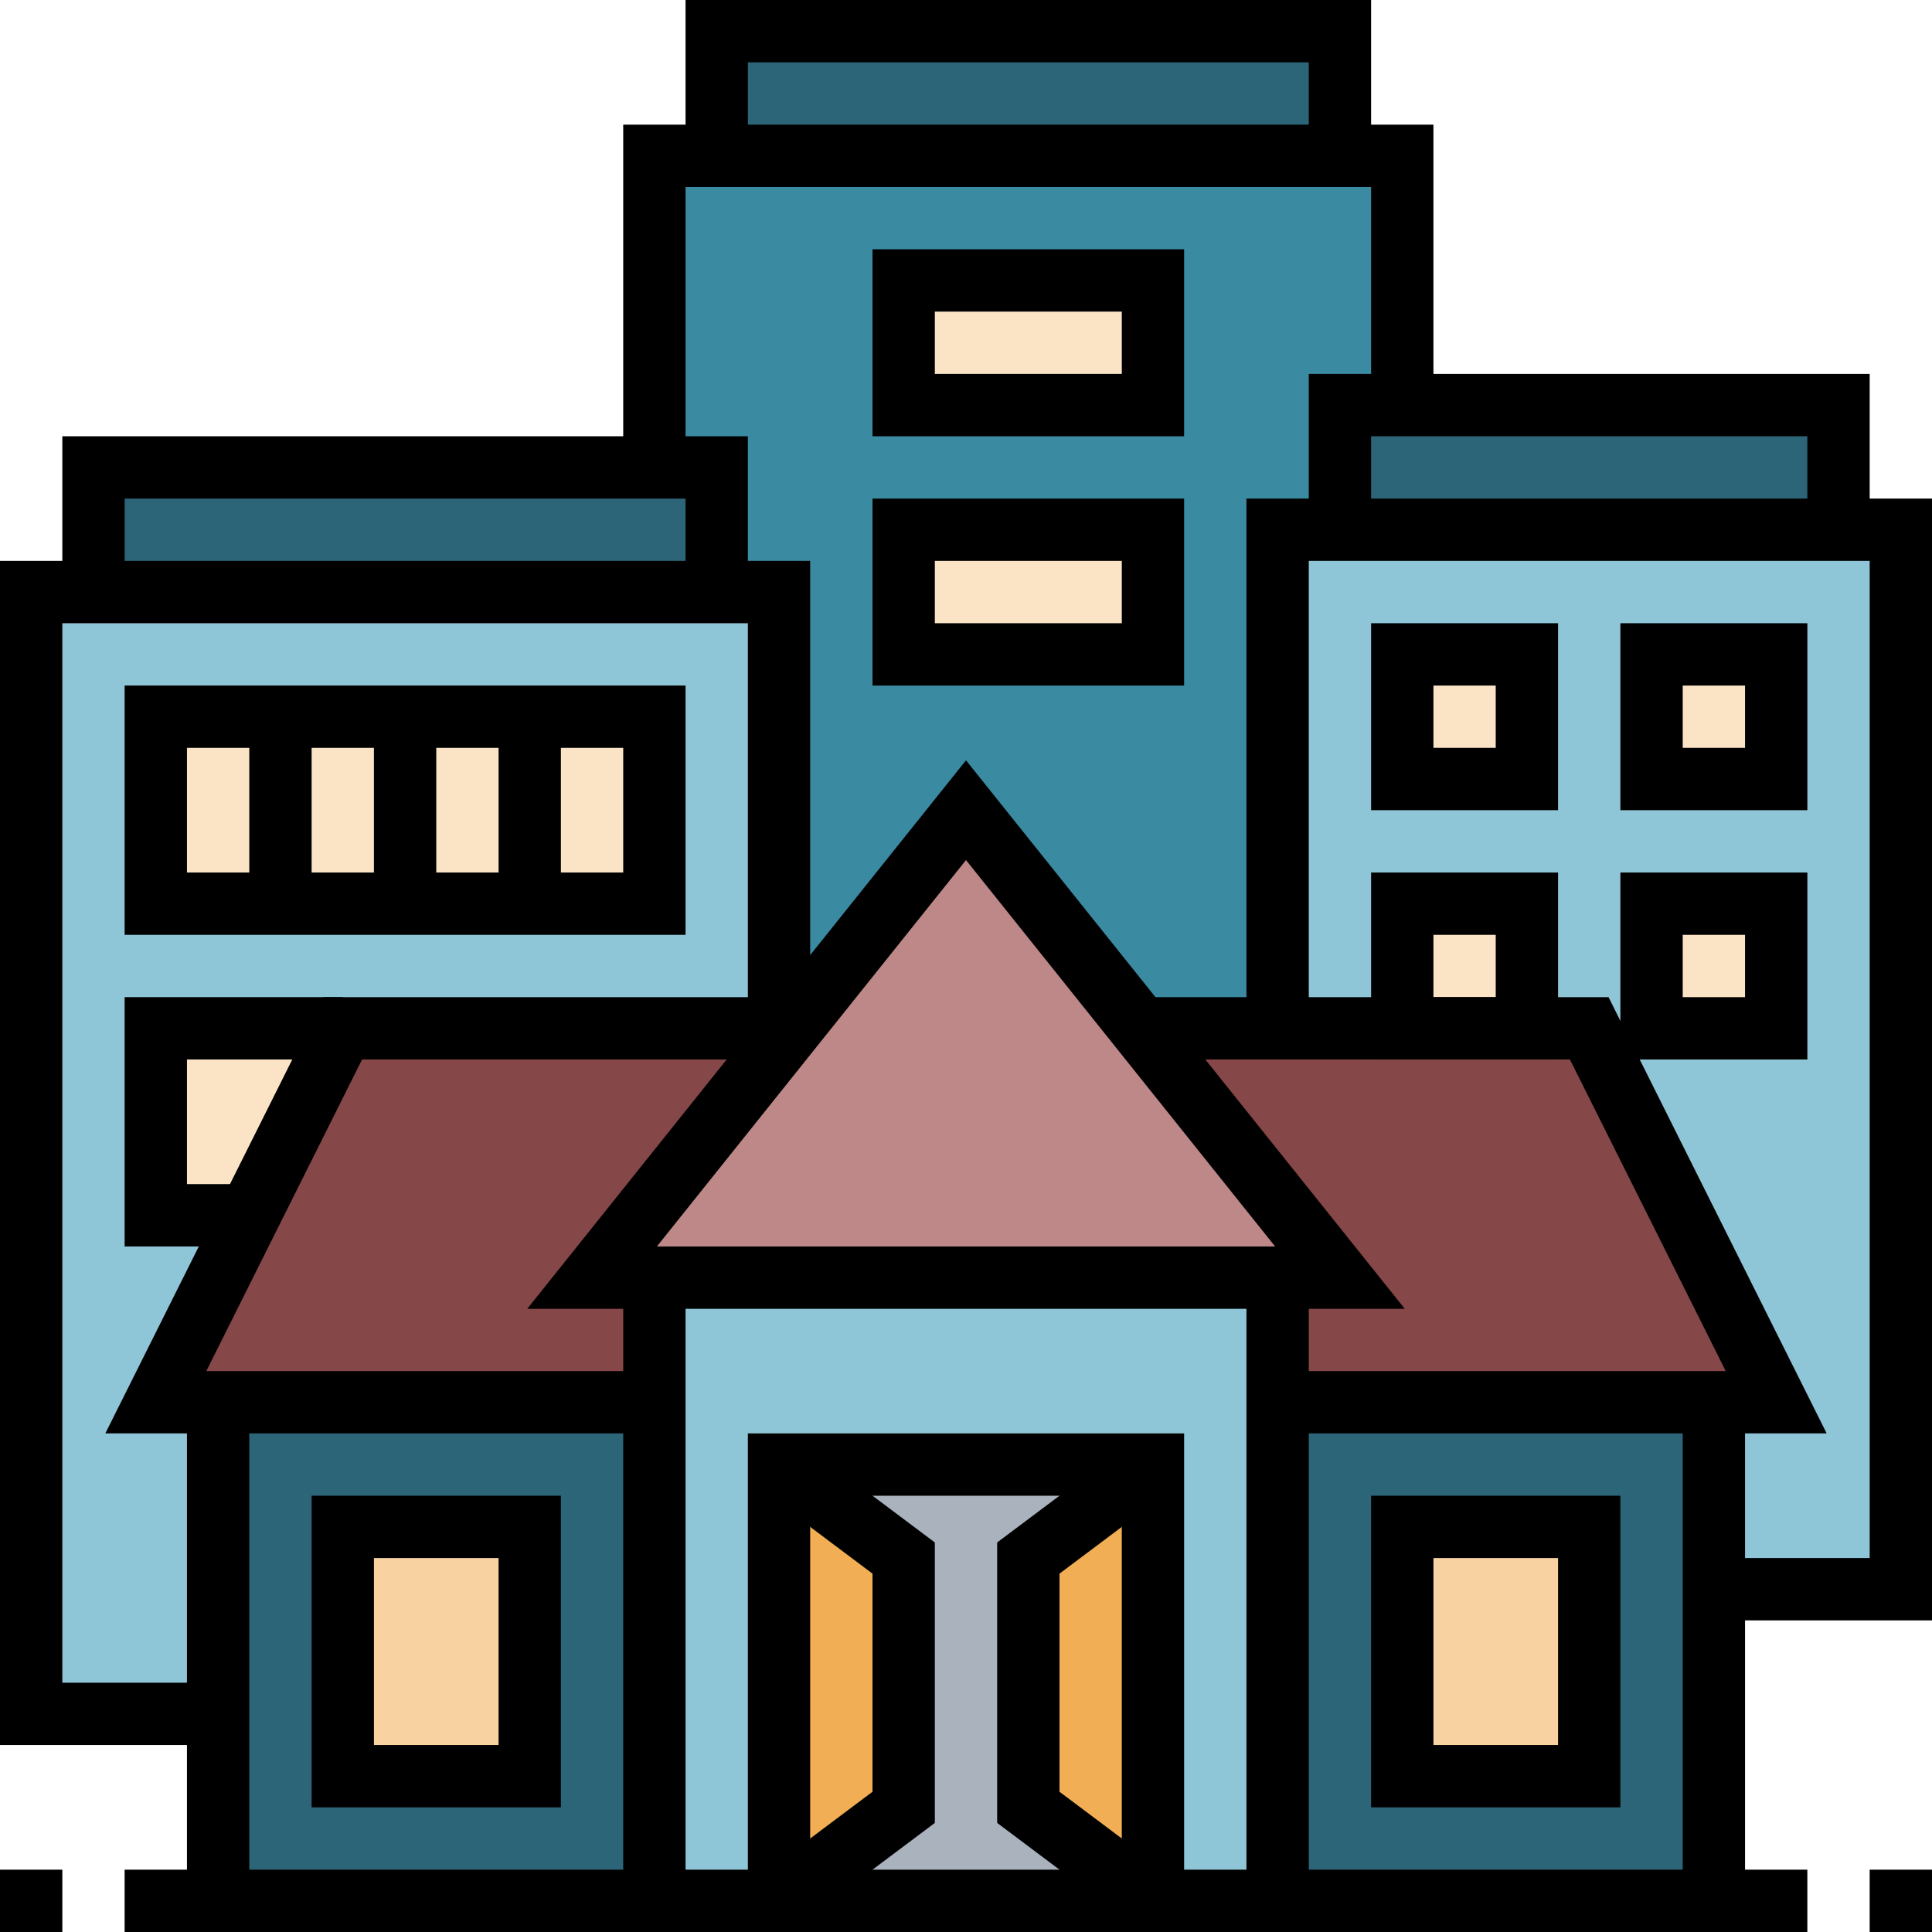 <svg width="100" height="100" viewBox="0 0 100 100" fill="none" xmlns="http://www.w3.org/2000/svg">
<path d="M95.161 20.968V27.419H69.355V20.968H72.581H95.161Z" fill="#2B6577"/>
<path d="M69.355 1.613H37.097V8.065H69.355V1.613Z" fill="#2B6577"/>
<path d="M95.161 27.42H69.355H66.129V53.226H82.258L91.935 72.581H88.71V82.258H98.387V27.42H95.161Z" fill="#8FC6D7"/>
<path d="M72.581 8.064V20.968H69.355V27.419H66.129V53.226H59.032L50 41.935L40.968 53.226H40.322V30.645H37.097V24.193H33.871V8.064H72.581Z" fill="#3A8AA2"/>
<path d="M40.322 30.645V53.226H17.742L8.064 72.581H11.29V88.71H1.613V30.645H40.322Z" fill="#8FC6D7"/>
<path d="M91.936 46.774H85.484V53.226H91.936V46.774Z" fill="#FBE4C6"/>
<path d="M91.936 33.871H85.484V40.323H91.936V33.871Z" fill="#FBE4C6"/>
<path d="M82.258 53.226L91.936 72.58H88.71H66.129V66.129H69.355L59.032 53.226H66.129H72.581H79.032H82.258Z" fill="#854747"/>
<path d="M88.71 82.258V98.387H66.129V72.581H88.71V82.258Z" fill="#2B6577"/>
<path d="M82.258 79.032H72.581V91.935H82.258V79.032Z" fill="#F8D2A0"/>
<path d="M79.032 46.774H72.581V53.226H79.032V46.774Z" fill="#FBE4C6"/>
<path d="M79.032 33.871H72.581V40.323H79.032V33.871Z" fill="#FBE4C6"/>
<path d="M59.032 53.226L69.355 66.129H66.129H33.871H30.645L40.968 53.226L50 41.935L59.032 53.226Z" fill="#BF8888"/>
<path d="M66.129 72.581V98.387H59.677V75.806H40.322V98.387H33.871V72.581V66.129H66.129V72.581Z" fill="#8FC6D7"/>
<path d="M59.677 75.807V98.387L53.226 93.549V80.645L59.677 75.807Z" fill="#F2AE54"/>
<path d="M59.677 27.42H46.774V33.871H59.677V27.42Z" fill="#FBE4C6"/>
<path d="M59.677 14.517H46.774V20.968H59.677V14.517Z" fill="#FBE4C6"/>
<path d="M59.677 75.807L53.226 80.645V93.549L59.677 98.387H40.322L46.774 93.549V80.645L40.322 75.807H59.677Z" fill="#AAB2BD"/>
<path d="M46.774 80.645V93.549L40.322 98.387V75.807L46.774 80.645Z" fill="#F2AE54"/>
<path d="M40.968 53.226L30.645 66.129H33.871V72.58H11.29H8.064L12.903 62.903L17.742 53.226H40.322H40.968Z" fill="#854747"/>
<path d="M37.097 24.194V30.646H4.839V24.194H33.871H37.097Z" fill="#2B6577"/>
<path d="M33.871 72.581V98.387H11.29V72.581H33.871Z" fill="#2B6577"/>
<path d="M33.871 37.097H27.419V46.774H33.871V37.097Z" fill="#FBE4C6"/>
<path d="M27.419 79.032H17.742V91.935H27.419V79.032Z" fill="#F8D2A0"/>
<path d="M27.419 37.097H20.968V46.774H27.419V37.097Z" fill="#FBE4C6"/>
<path d="M20.968 37.097H14.516V46.774H20.968V37.097Z" fill="#FBE4C6"/>
<path d="M17.742 53.226L12.903 62.903H8.064V53.226H17.742Z" fill="#FBE4C6"/>
<path d="M14.516 37.097H8.064V46.774H14.516V37.097Z" fill="#FBE4C6"/>
<path d="M72.71 67.743H27.29L50 39.355L72.71 67.743ZM34 64.517H66L50 44.517L34 64.517Z" fill="black"/>
<path d="M94.548 74.193H66.129V70.967H89.323L81.258 54.838H59.032V51.612H83.258L94.548 74.193Z" fill="black"/>
<path d="M33.871 74.193H5.452L16.742 51.612H40.968V54.838H18.742L10.678 70.967H33.871V74.193Z" fill="black"/>
<path d="M67.742 66.129H64.516V98.387H67.742V66.129Z" fill="black"/>
<path d="M35.484 66.129H32.258V98.387H35.484V66.129Z" fill="black"/>
<path d="M90.323 72.58H87.097V98.386H90.323V72.58Z" fill="black"/>
<path d="M12.903 72.58H9.677V98.386H12.903V72.58Z" fill="black"/>
<path d="M100 96.774H96.774V100H100V96.774Z" fill="black"/>
<path d="M93.548 96.774H6.451V100H93.548V96.774Z" fill="black"/>
<path d="M3.226 96.774H0V100H3.226V96.774Z" fill="black"/>
<path d="M11.29 90.322H0V29.032H41.935V53.226H38.71V32.258H3.226V87.097H11.29V90.322Z" fill="black"/>
<path d="M38.71 30.646H35.484V25.807H6.452V30.646H3.226V22.581H38.71V30.646Z" fill="black"/>
<path d="M35.484 24.194H32.258V6.452H74.194V20.968H70.968V9.678H35.484V24.194Z" fill="black"/>
<path d="M70.968 8.065H67.742V3.226H38.71V8.065H35.484V0H70.968V8.065Z" fill="black"/>
<path d="M100 83.871H88.71V80.645H96.774V29.032H67.742V53.226H64.516V25.807H100V83.871Z" fill="black"/>
<path d="M96.774 27.419H93.548V22.58H70.968V27.419H67.742V19.355H96.774V27.419Z" fill="black"/>
<path d="M61.29 98.387H58.065V77.419H41.935V98.387H38.71V74.193H61.29V98.387Z" fill="black"/>
<path d="M41.29 99.677L39.355 97.096L45.161 92.741V81.451L39.355 77.096L41.29 74.516L48.387 79.838V94.354L41.29 99.677Z" fill="black"/>
<path d="M58.71 99.677L51.613 94.354V79.838L58.71 74.516L60.645 77.096L54.839 81.451V92.741L60.645 97.096L58.71 99.677Z" fill="black"/>
<path d="M83.871 93.548H70.968V77.419H83.871V93.548ZM74.194 90.322H80.645V80.645H74.194V90.322Z" fill="black"/>
<path d="M29.032 93.548H16.129V77.419H29.032V93.548ZM19.355 90.322H25.806V80.645H19.355V90.322Z" fill="black"/>
<path d="M35.484 48.387H6.451V35.483H35.484V48.387ZM9.677 45.161H32.258V38.709H9.677V45.161Z" fill="black"/>
<path d="M12.903 64.516H6.451V51.612H17.742V54.838H9.677V61.29H12.903V64.516Z" fill="black"/>
<path d="M16.129 37.097H12.903V46.774H16.129V37.097Z" fill="black"/>
<path d="M22.581 37.097H19.355V46.774H22.581V37.097Z" fill="black"/>
<path d="M29.032 37.097H25.806V46.774H29.032V37.097Z" fill="black"/>
<path d="M80.645 41.935H70.968V32.258H80.645V41.935ZM74.194 38.709H77.419V35.484H74.194V38.709Z" fill="black"/>
<path d="M93.549 41.935H83.871V32.258H93.549V41.935ZM87.097 38.709H90.323V35.484H87.097V38.709Z" fill="black"/>
<path d="M80.645 54.839H70.968V45.161H80.645V54.839ZM74.194 51.613H77.419V48.387H74.194V51.613Z" fill="black"/>
<path d="M93.549 54.839H83.871V45.161H93.549V54.839ZM87.097 51.613H90.323V48.387H87.097V51.613Z" fill="black"/>
<path d="M61.29 22.581H45.161V12.903H61.29V22.581ZM48.387 19.355H58.065V16.129H48.387V19.355Z" fill="black"/>
<path d="M61.29 35.484H45.161V25.807H61.29V35.484ZM48.387 32.258H58.065V29.032H48.387V32.258Z" fill="black"/>
</svg>
